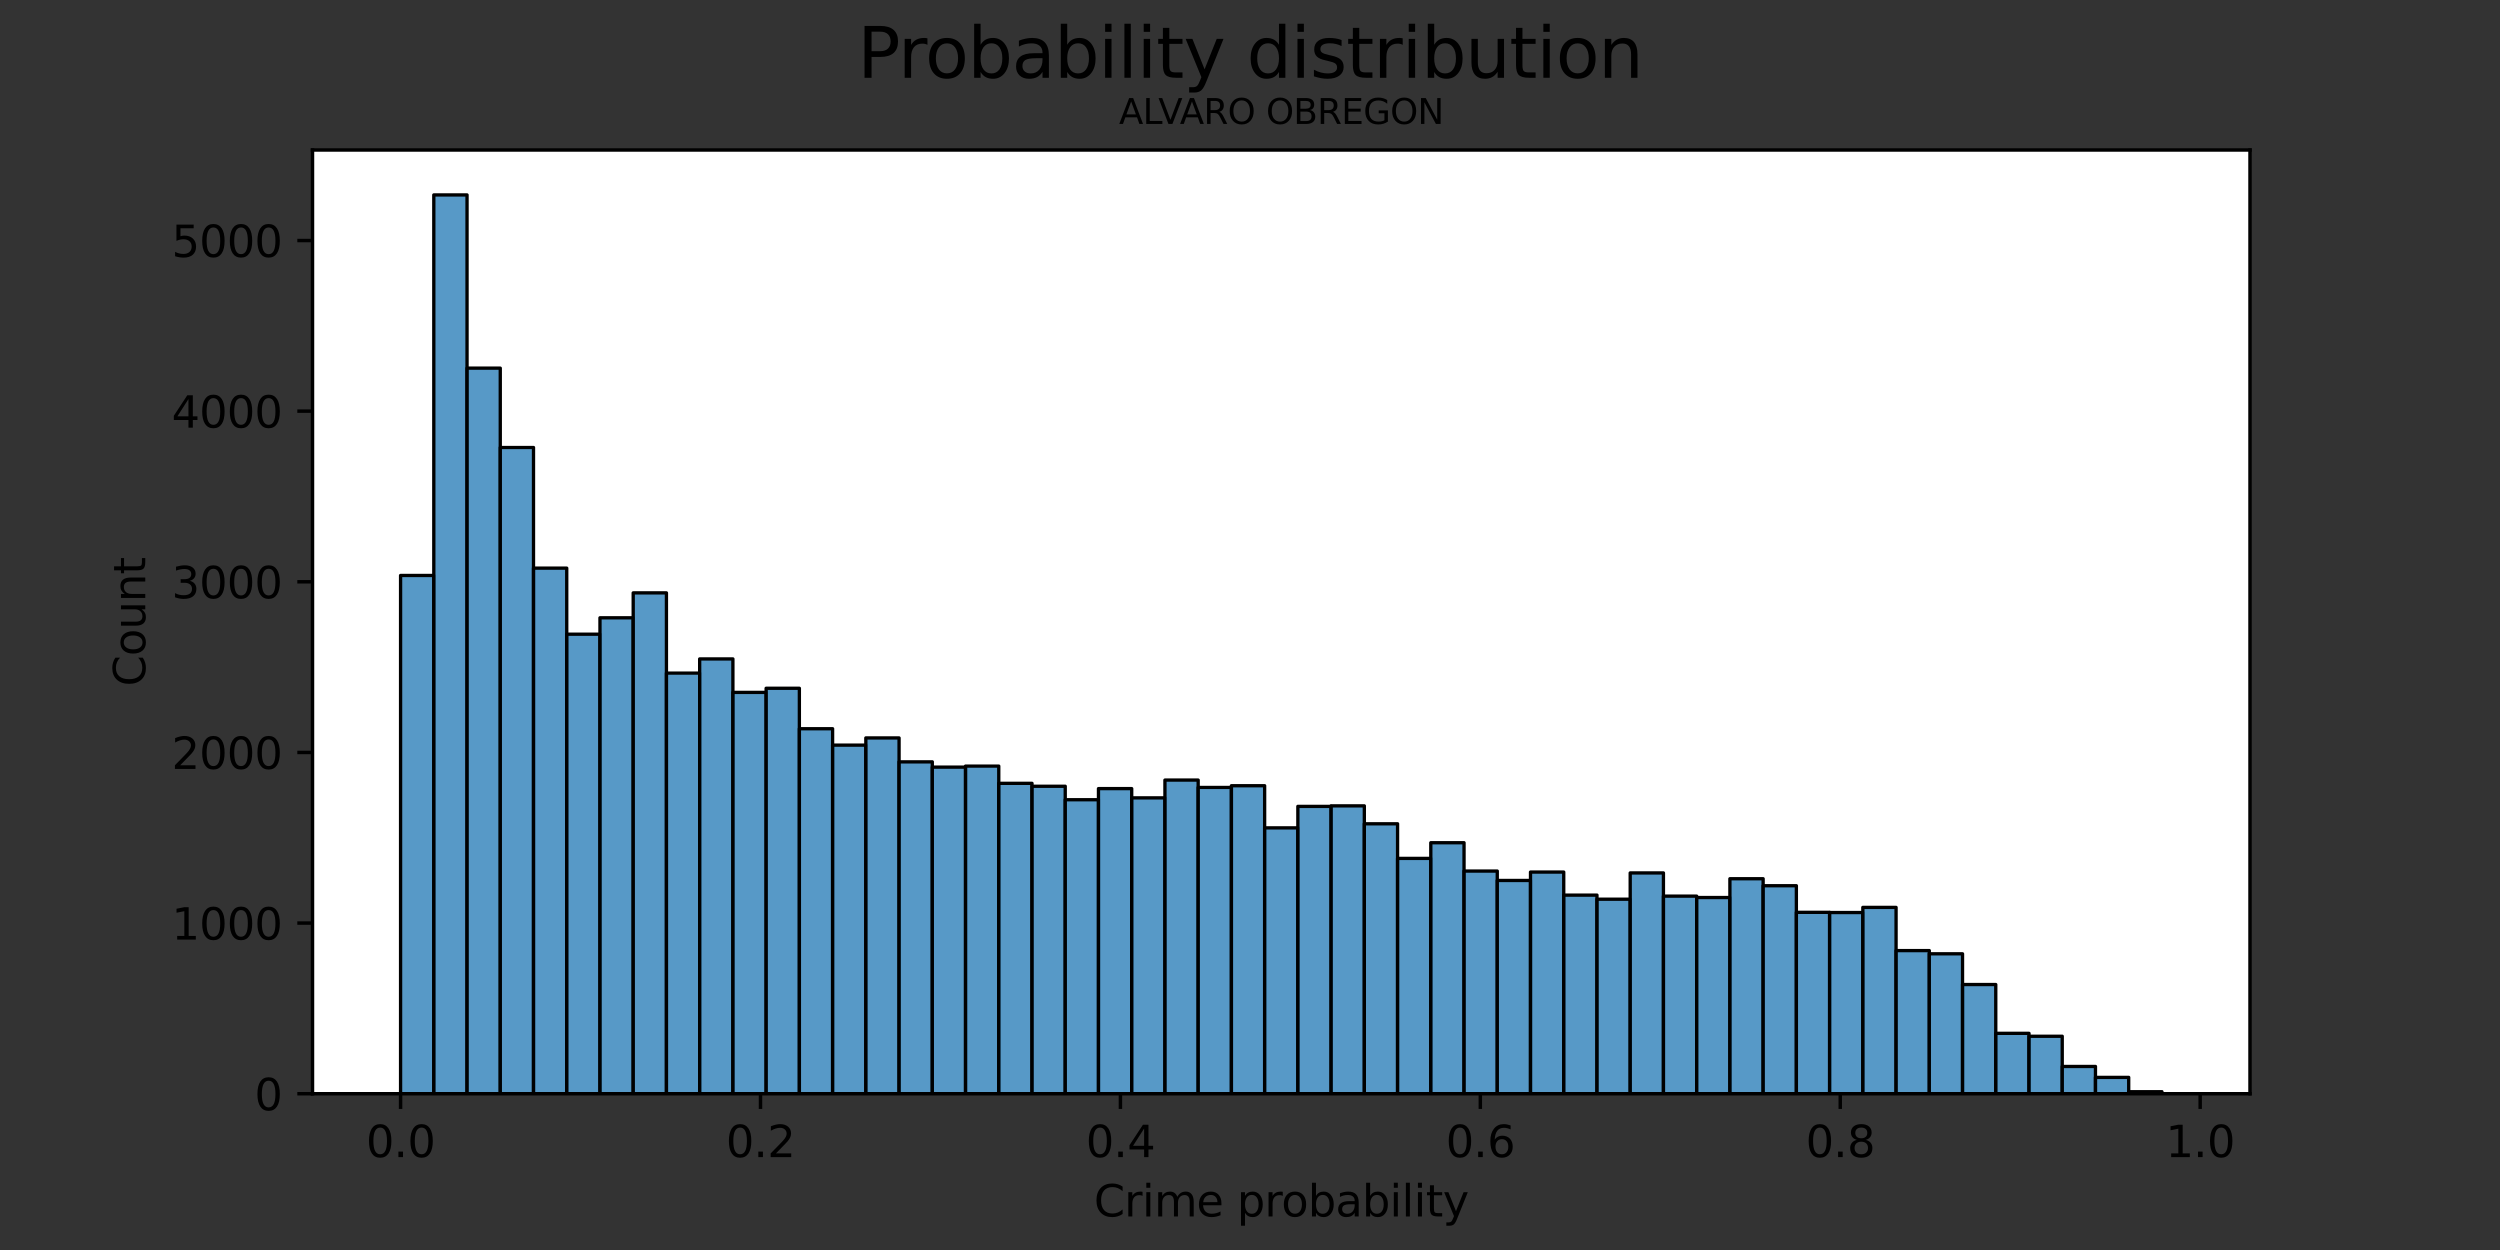 <?xml version="1.0" encoding="utf-8" standalone="no"?>
<!DOCTYPE svg PUBLIC "-//W3C//DTD SVG 1.1//EN"
  "http://www.w3.org/Graphics/SVG/1.1/DTD/svg11.dtd">
<svg height="288pt" version="1.1" viewBox="0 0 576 288" width="576pt" xmlns="http://www.w3.org/2000/svg" xmlns:xlink="http://www.w3.org/1999/xlink">
 <rect x="0" y="0" width="576" height="288" fill="#333333" stroke="none"/>
 <defs>
  <style type="text/css">*{stroke-linecap:butt;stroke-linejoin:round;}</style>
 </defs>
 <g id="figure_1">
  <g id="patch_1">
   <path d="M 0 288 
L 576 288 
L 576 0 
L 0 0 
z
" style="fill:none;"/>
  </g>
  <g id="axes_1">
   <g id="patch_2">
    <path d="M 72 252 
L 518.4 252 
L 518.4 34.56 
L 72 34.56 
z
" style="fill:#ffffff;"/>
   </g>
   <g id="patch_3">
    <path clip-path="url(#p076d715602)" d="M 92.291 252 
L 99.948 252 
L 99.948 132.592 
L 92.291 132.592 
z
" style="fill:#1f77b4;fill-opacity:0.75;stroke:#000000;stroke-linejoin:miter;stroke-width:0.766;"/>
   </g>
   <g id="patch_4">
    <path clip-path="url(#p076d715602)" d="M 99.948 252 
L 107.605 252 
L 107.605 44.914 
L 99.948 44.914 
z
" style="fill:#1f77b4;fill-opacity:0.75;stroke:#000000;stroke-linejoin:miter;stroke-width:0.766;"/>
   </g>
   <g id="patch_5">
    <path clip-path="url(#p076d715602)" d="M 107.605 252 
L 115.262 252 
L 115.262 84.822 
L 107.605 84.822 
z
" style="fill:#1f77b4;fill-opacity:0.75;stroke:#000000;stroke-linejoin:miter;stroke-width:0.766;"/>
   </g>
   <g id="patch_6">
    <path clip-path="url(#p076d715602)" d="M 115.262 252 
L 122.919 252 
L 122.919 103.104 
L 115.262 103.104 
z
" style="fill:#1f77b4;fill-opacity:0.75;stroke:#000000;stroke-linejoin:miter;stroke-width:0.766;"/>
   </g>
   <g id="patch_7">
    <path clip-path="url(#p076d715602)" d="M 122.919 252 
L 130.576 252 
L 130.576 130.902 
L 122.919 130.902 
z
" style="fill:#1f77b4;fill-opacity:0.75;stroke:#000000;stroke-linejoin:miter;stroke-width:0.766;"/>
   </g>
   <g id="patch_8">
    <path clip-path="url(#p076d715602)" d="M 130.576 252 
L 138.233 252 
L 138.233 146.118 
L 130.576 146.118 
z
" style="fill:#1f77b4;fill-opacity:0.75;stroke:#000000;stroke-linejoin:miter;stroke-width:0.766;"/>
   </g>
   <g id="patch_9">
    <path clip-path="url(#p076d715602)" d="M 138.233 252 
L 145.89 252 
L 145.89 142.343 
L 138.233 142.343 
z
" style="fill:#1f77b4;fill-opacity:0.75;stroke:#000000;stroke-linejoin:miter;stroke-width:0.766;"/>
   </g>
   <g id="patch_10">
    <path clip-path="url(#p076d715602)" d="M 145.89 252 
L 153.546 252 
L 153.546 136.603 
L 145.89 136.603 
z
" style="fill:#1f77b4;fill-opacity:0.75;stroke:#000000;stroke-linejoin:miter;stroke-width:0.766;"/>
   </g>
   <g id="patch_11">
    <path clip-path="url(#p076d715602)" d="M 153.546 252 
L 161.203 252 
L 161.203 155.082 
L 153.546 155.082 
z
" style="fill:#1f77b4;fill-opacity:0.75;stroke:#000000;stroke-linejoin:miter;stroke-width:0.766;"/>
   </g>
   <g id="patch_12">
    <path clip-path="url(#p076d715602)" d="M 161.203 252 
L 168.86 252 
L 168.86 151.819 
L 161.203 151.819 
z
" style="fill:#1f77b4;fill-opacity:0.75;stroke:#000000;stroke-linejoin:miter;stroke-width:0.766;"/>
   </g>
   <g id="patch_13">
    <path clip-path="url(#p076d715602)" d="M 168.86 252 
L 176.517 252 
L 176.517 159.525 
L 168.86 159.525 
z
" style="fill:#1f77b4;fill-opacity:0.75;stroke:#000000;stroke-linejoin:miter;stroke-width:0.766;"/>
   </g>
   <g id="patch_14">
    <path clip-path="url(#p076d715602)" d="M 176.517 252 
L 184.174 252 
L 184.174 158.581 
L 176.517 158.581 
z
" style="fill:#1f77b4;fill-opacity:0.75;stroke:#000000;stroke-linejoin:miter;stroke-width:0.766;"/>
   </g>
   <g id="patch_15">
    <path clip-path="url(#p076d715602)" d="M 184.174 252 
L 191.831 252 
L 191.831 167.9 
L 184.174 167.9 
z
" style="fill:#1f77b4;fill-opacity:0.75;stroke:#000000;stroke-linejoin:miter;stroke-width:0.766;"/>
   </g>
   <g id="patch_16">
    <path clip-path="url(#p076d715602)" d="M 191.831 252 
L 199.488 252 
L 199.488 171.674 
L 191.831 171.674 
z
" style="fill:#1f77b4;fill-opacity:0.75;stroke:#000000;stroke-linejoin:miter;stroke-width:0.766;"/>
   </g>
   <g id="patch_17">
    <path clip-path="url(#p076d715602)" d="M 199.488 252 
L 207.145 252 
L 207.145 170.023 
L 199.488 170.023 
z
" style="fill:#1f77b4;fill-opacity:0.75;stroke:#000000;stroke-linejoin:miter;stroke-width:0.766;"/>
   </g>
   <g id="patch_18">
    <path clip-path="url(#p076d715602)" d="M 207.145 252 
L 214.802 252 
L 214.802 175.527 
L 207.145 175.527 
z
" style="fill:#1f77b4;fill-opacity:0.75;stroke:#000000;stroke-linejoin:miter;stroke-width:0.766;"/>
   </g>
   <g id="patch_19">
    <path clip-path="url(#p076d715602)" d="M 214.802 252 
L 222.459 252 
L 222.459 176.746 
L 214.802 176.746 
z
" style="fill:#1f77b4;fill-opacity:0.75;stroke:#000000;stroke-linejoin:miter;stroke-width:0.766;"/>
   </g>
   <g id="patch_20">
    <path clip-path="url(#p076d715602)" d="M 222.459 252 
L 230.116 252 
L 230.116 176.51 
L 222.459 176.51 
z
" style="fill:#1f77b4;fill-opacity:0.75;stroke:#000000;stroke-linejoin:miter;stroke-width:0.766;"/>
   </g>
   <g id="patch_21">
    <path clip-path="url(#p076d715602)" d="M 230.116 252 
L 237.773 252 
L 237.773 180.481 
L 230.116 180.481 
z
" style="fill:#1f77b4;fill-opacity:0.75;stroke:#000000;stroke-linejoin:miter;stroke-width:0.766;"/>
   </g>
   <g id="patch_22">
    <path clip-path="url(#p076d715602)" d="M 237.773 252 
L 245.43 252 
L 245.43 181.15 
L 237.773 181.15 
z
" style="fill:#1f77b4;fill-opacity:0.75;stroke:#000000;stroke-linejoin:miter;stroke-width:0.766;"/>
   </g>
   <g id="patch_23">
    <path clip-path="url(#p076d715602)" d="M 245.43 252 
L 253.087 252 
L 253.087 184.256 
L 245.43 184.256 
z
" style="fill:#1f77b4;fill-opacity:0.75;stroke:#000000;stroke-linejoin:miter;stroke-width:0.766;"/>
   </g>
   <g id="patch_24">
    <path clip-path="url(#p076d715602)" d="M 253.087 252 
L 260.744 252 
L 260.744 181.7 
L 253.087 181.7 
z
" style="fill:#1f77b4;fill-opacity:0.75;stroke:#000000;stroke-linejoin:miter;stroke-width:0.766;"/>
   </g>
   <g id="patch_25">
    <path clip-path="url(#p076d715602)" d="M 260.744 252 
L 268.401 252 
L 268.401 183.823 
L 260.744 183.823 
z
" style="fill:#1f77b4;fill-opacity:0.75;stroke:#000000;stroke-linejoin:miter;stroke-width:0.766;"/>
   </g>
   <g id="patch_26">
    <path clip-path="url(#p076d715602)" d="M 268.401 252 
L 276.058 252 
L 276.058 179.734 
L 268.401 179.734 
z
" style="fill:#1f77b4;fill-opacity:0.75;stroke:#000000;stroke-linejoin:miter;stroke-width:0.766;"/>
   </g>
   <g id="patch_27">
    <path clip-path="url(#p076d715602)" d="M 276.058 252 
L 283.715 252 
L 283.715 181.425 
L 276.058 181.425 
z
" style="fill:#1f77b4;fill-opacity:0.75;stroke:#000000;stroke-linejoin:miter;stroke-width:0.766;"/>
   </g>
   <g id="patch_28">
    <path clip-path="url(#p076d715602)" d="M 283.715 252 
L 291.372 252 
L 291.372 181.032 
L 283.715 181.032 
z
" style="fill:#1f77b4;fill-opacity:0.75;stroke:#000000;stroke-linejoin:miter;stroke-width:0.766;"/>
   </g>
   <g id="patch_29">
    <path clip-path="url(#p076d715602)" d="M 291.372 252 
L 299.028 252 
L 299.028 190.743 
L 291.372 190.743 
z
" style="fill:#1f77b4;fill-opacity:0.75;stroke:#000000;stroke-linejoin:miter;stroke-width:0.766;"/>
   </g>
   <g id="patch_30">
    <path clip-path="url(#p076d715602)" d="M 299.028 252 
L 306.685 252 
L 306.685 185.789 
L 299.028 185.789 
z
" style="fill:#1f77b4;fill-opacity:0.75;stroke:#000000;stroke-linejoin:miter;stroke-width:0.766;"/>
   </g>
   <g id="patch_31">
    <path clip-path="url(#p076d715602)" d="M 306.685 252 
L 314.342 252 
L 314.342 185.671 
L 306.685 185.671 
z
" style="fill:#1f77b4;fill-opacity:0.75;stroke:#000000;stroke-linejoin:miter;stroke-width:0.766;"/>
   </g>
   <g id="patch_32">
    <path clip-path="url(#p076d715602)" d="M 314.342 252 
L 321.999 252 
L 321.999 189.8 
L 314.342 189.8 
z
" style="fill:#1f77b4;fill-opacity:0.75;stroke:#000000;stroke-linejoin:miter;stroke-width:0.766;"/>
   </g>
   <g id="patch_33">
    <path clip-path="url(#p076d715602)" d="M 321.999 252 
L 329.656 252 
L 329.656 197.781 
L 321.999 197.781 
z
" style="fill:#1f77b4;fill-opacity:0.75;stroke:#000000;stroke-linejoin:miter;stroke-width:0.766;"/>
   </g>
   <g id="patch_34">
    <path clip-path="url(#p076d715602)" d="M 329.656 252 
L 337.313 252 
L 337.313 194.164 
L 329.656 194.164 
z
" style="fill:#1f77b4;fill-opacity:0.75;stroke:#000000;stroke-linejoin:miter;stroke-width:0.766;"/>
   </g>
   <g id="patch_35">
    <path clip-path="url(#p076d715602)" d="M 337.313 252 
L 344.97 252 
L 344.97 200.691 
L 337.313 200.691 
z
" style="fill:#1f77b4;fill-opacity:0.75;stroke:#000000;stroke-linejoin:miter;stroke-width:0.766;"/>
   </g>
   <g id="patch_36">
    <path clip-path="url(#p076d715602)" d="M 344.97 252 
L 352.627 252 
L 352.627 202.853 
L 344.97 202.853 
z
" style="fill:#1f77b4;fill-opacity:0.75;stroke:#000000;stroke-linejoin:miter;stroke-width:0.766;"/>
   </g>
   <g id="patch_37">
    <path clip-path="url(#p076d715602)" d="M 352.627 252 
L 360.284 252 
L 360.284 200.926 
L 352.627 200.926 
z
" style="fill:#1f77b4;fill-opacity:0.75;stroke:#000000;stroke-linejoin:miter;stroke-width:0.766;"/>
   </g>
   <g id="patch_38">
    <path clip-path="url(#p076d715602)" d="M 360.284 252 
L 367.941 252 
L 367.941 206.234 
L 360.284 206.234 
z
" style="fill:#1f77b4;fill-opacity:0.75;stroke:#000000;stroke-linejoin:miter;stroke-width:0.766;"/>
   </g>
   <g id="patch_39">
    <path clip-path="url(#p076d715602)" d="M 367.941 252 
L 375.598 252 
L 375.598 207.178 
L 367.941 207.178 
z
" style="fill:#1f77b4;fill-opacity:0.75;stroke:#000000;stroke-linejoin:miter;stroke-width:0.766;"/>
   </g>
   <g id="patch_40">
    <path clip-path="url(#p076d715602)" d="M 375.598 252 
L 383.255 252 
L 383.255 201.123 
L 375.598 201.123 
z
" style="fill:#1f77b4;fill-opacity:0.75;stroke:#000000;stroke-linejoin:miter;stroke-width:0.766;"/>
   </g>
   <g id="patch_41">
    <path clip-path="url(#p076d715602)" d="M 383.255 252 
L 390.912 252 
L 390.912 206.47 
L 383.255 206.47 
z
" style="fill:#1f77b4;fill-opacity:0.75;stroke:#000000;stroke-linejoin:miter;stroke-width:0.766;"/>
   </g>
   <g id="patch_42">
    <path clip-path="url(#p076d715602)" d="M 390.912 252 
L 398.569 252 
L 398.569 206.785 
L 390.912 206.785 
z
" style="fill:#1f77b4;fill-opacity:0.75;stroke:#000000;stroke-linejoin:miter;stroke-width:0.766;"/>
   </g>
   <g id="patch_43">
    <path clip-path="url(#p076d715602)" d="M 398.569 252 
L 406.226 252 
L 406.226 202.46 
L 398.569 202.46 
z
" style="fill:#1f77b4;fill-opacity:0.75;stroke:#000000;stroke-linejoin:miter;stroke-width:0.766;"/>
   </g>
   <g id="patch_44">
    <path clip-path="url(#p076d715602)" d="M 406.226 252 
L 413.883 252 
L 413.883 204.072 
L 406.226 204.072 
z
" style="fill:#1f77b4;fill-opacity:0.75;stroke:#000000;stroke-linejoin:miter;stroke-width:0.766;"/>
   </g>
   <g id="patch_45">
    <path clip-path="url(#p076d715602)" d="M 413.883 252 
L 421.54 252 
L 421.54 210.205 
L 413.883 210.205 
z
" style="fill:#1f77b4;fill-opacity:0.75;stroke:#000000;stroke-linejoin:miter;stroke-width:0.766;"/>
   </g>
   <g id="patch_46">
    <path clip-path="url(#p076d715602)" d="M 421.54 252 
L 429.197 252 
L 429.197 210.245 
L 421.54 210.245 
z
" style="fill:#1f77b4;fill-opacity:0.75;stroke:#000000;stroke-linejoin:miter;stroke-width:0.766;"/>
   </g>
   <g id="patch_47">
    <path clip-path="url(#p076d715602)" d="M 429.197 252 
L 436.854 252 
L 436.854 209.065 
L 429.197 209.065 
z
" style="fill:#1f77b4;fill-opacity:0.75;stroke:#000000;stroke-linejoin:miter;stroke-width:0.766;"/>
   </g>
   <g id="patch_48">
    <path clip-path="url(#p076d715602)" d="M 436.854 252 
L 444.51 252 
L 444.51 219.013 
L 436.854 219.013 
z
" style="fill:#1f77b4;fill-opacity:0.75;stroke:#000000;stroke-linejoin:miter;stroke-width:0.766;"/>
   </g>
   <g id="patch_49">
    <path clip-path="url(#p076d715602)" d="M 444.51 252 
L 452.167 252 
L 452.167 219.76 
L 444.51 219.76 
z
" style="fill:#1f77b4;fill-opacity:0.75;stroke:#000000;stroke-linejoin:miter;stroke-width:0.766;"/>
   </g>
   <g id="patch_50">
    <path clip-path="url(#p076d715602)" d="M 452.167 252 
L 459.824 252 
L 459.824 226.837 
L 452.167 226.837 
z
" style="fill:#1f77b4;fill-opacity:0.75;stroke:#000000;stroke-linejoin:miter;stroke-width:0.766;"/>
   </g>
   <g id="patch_51">
    <path clip-path="url(#p076d715602)" d="M 459.824 252 
L 467.481 252 
L 467.481 238.082 
L 459.824 238.082 
z
" style="fill:#1f77b4;fill-opacity:0.75;stroke:#000000;stroke-linejoin:miter;stroke-width:0.766;"/>
   </g>
   <g id="patch_52">
    <path clip-path="url(#p076d715602)" d="M 467.481 252 
L 475.138 252 
L 475.138 238.75 
L 467.481 238.75 
z
" style="fill:#1f77b4;fill-opacity:0.75;stroke:#000000;stroke-linejoin:miter;stroke-width:0.766;"/>
   </g>
   <g id="patch_53">
    <path clip-path="url(#p076d715602)" d="M 475.138 252 
L 482.795 252 
L 482.795 245.709 
L 475.138 245.709 
z
" style="fill:#1f77b4;fill-opacity:0.75;stroke:#000000;stroke-linejoin:miter;stroke-width:0.766;"/>
   </g>
   <g id="patch_54">
    <path clip-path="url(#p076d715602)" d="M 482.795 252 
L 490.452 252 
L 490.452 248.226 
L 482.795 248.226 
z
" style="fill:#1f77b4;fill-opacity:0.75;stroke:#000000;stroke-linejoin:miter;stroke-width:0.766;"/>
   </g>
   <g id="patch_55">
    <path clip-path="url(#p076d715602)" d="M 490.452 252 
L 498.109 252 
L 498.109 251.528 
L 490.452 251.528 
z
" style="fill:#1f77b4;fill-opacity:0.75;stroke:#000000;stroke-linejoin:miter;stroke-width:0.766;"/>
   </g>
   <g id="matplotlib.axis_1">
    <g id="xtick_1">
     <g id="line2d_1">
      <defs>
       <path d="M 0 0 
L 0 3.5 
" id="m5e9ee76325" style="stroke:#000000;stroke-width:0.8;"/>
      </defs>
      <g>
       <use style="stroke:#000000;stroke-width:0.8;" x="92.291" xlink:href="#m5e9ee76325" y="252"/>
      </g>
     </g>
     <g id="text_1">
      <!-- 0.0 -->
      <g transform="translate(84.339 266.598)scale(0.1 -0.1)">
       <defs>
        <path d="M 2034 4250 
Q 1547 4250 1301 3770 
Q 1056 3291 1056 2328 
Q 1056 1369 1301 889 
Q 1547 409 2034 409 
Q 2525 409 2770 889 
Q 3016 1369 3016 2328 
Q 3016 3291 2770 3770 
Q 2525 4250 2034 4250 
z
M 2034 4750 
Q 2819 4750 3233 4129 
Q 3647 3509 3647 2328 
Q 3647 1150 3233 529 
Q 2819 -91 2034 -91 
Q 1250 -91 836 529 
Q 422 1150 422 2328 
Q 422 3509 836 4129 
Q 1250 4750 2034 4750 
z
" id="DejaVuSans-30" transform="scale(0.016)"/>
        <path d="M 684 794 
L 1344 794 
L 1344 0 
L 684 0 
L 684 794 
z
" id="DejaVuSans-2e" transform="scale(0.016)"/>
       </defs>
       <use xlink:href="#DejaVuSans-30"/>
       <use x="63.623" xlink:href="#DejaVuSans-2e"/>
       <use x="95.41" xlink:href="#DejaVuSans-30"/>
      </g>
     </g>
    </g>
    <g id="xtick_2">
     <g id="line2d_2">
      <g>
       <use style="stroke:#000000;stroke-width:0.8;" x="175.217" xlink:href="#m5e9ee76325" y="252"/>
      </g>
     </g>
     <g id="text_2">
      <!-- 0.2 -->
      <g transform="translate(167.265 266.598)scale(0.1 -0.1)">
       <defs>
        <path d="M 1228 531 
L 3431 531 
L 3431 0 
L 469 0 
L 469 531 
Q 828 903 1448 1529 
Q 2069 2156 2228 2338 
Q 2531 2678 2651 2914 
Q 2772 3150 2772 3378 
Q 2772 3750 2511 3984 
Q 2250 4219 1831 4219 
Q 1534 4219 1204 4116 
Q 875 4013 500 3803 
L 500 4441 
Q 881 4594 1212 4672 
Q 1544 4750 1819 4750 
Q 2544 4750 2975 4387 
Q 3406 4025 3406 3419 
Q 3406 3131 3298 2873 
Q 3191 2616 2906 2266 
Q 2828 2175 2409 1742 
Q 1991 1309 1228 531 
z
" id="DejaVuSans-32" transform="scale(0.016)"/>
       </defs>
       <use xlink:href="#DejaVuSans-30"/>
       <use x="63.623" xlink:href="#DejaVuSans-2e"/>
       <use x="95.41" xlink:href="#DejaVuSans-32"/>
      </g>
     </g>
    </g>
    <g id="xtick_3">
     <g id="line2d_3">
      <g>
       <use style="stroke:#000000;stroke-width:0.8;" x="258.143" xlink:href="#m5e9ee76325" y="252"/>
      </g>
     </g>
     <g id="text_3">
      <!-- 0.4 -->
      <g transform="translate(250.191 266.598)scale(0.1 -0.1)">
       <defs>
        <path d="M 2419 4116 
L 825 1625 
L 2419 1625 
L 2419 4116 
z
M 2253 4666 
L 3047 4666 
L 3047 1625 
L 3713 1625 
L 3713 1100 
L 3047 1100 
L 3047 0 
L 2419 0 
L 2419 1100 
L 313 1100 
L 313 1709 
L 2253 4666 
z
" id="DejaVuSans-34" transform="scale(0.016)"/>
       </defs>
       <use xlink:href="#DejaVuSans-30"/>
       <use x="63.623" xlink:href="#DejaVuSans-2e"/>
       <use x="95.41" xlink:href="#DejaVuSans-34"/>
      </g>
     </g>
    </g>
    <g id="xtick_4">
     <g id="line2d_4">
      <g>
       <use style="stroke:#000000;stroke-width:0.8;" x="341.068" xlink:href="#m5e9ee76325" y="252"/>
      </g>
     </g>
     <g id="text_4">
      <!-- 0.6 -->
      <g transform="translate(333.117 266.598)scale(0.1 -0.1)">
       <defs>
        <path d="M 2113 2584 
Q 1688 2584 1439 2293 
Q 1191 2003 1191 1497 
Q 1191 994 1439 701 
Q 1688 409 2113 409 
Q 2538 409 2786 701 
Q 3034 994 3034 1497 
Q 3034 2003 2786 2293 
Q 2538 2584 2113 2584 
z
M 3366 4563 
L 3366 3988 
Q 3128 4100 2886 4159 
Q 2644 4219 2406 4219 
Q 1781 4219 1451 3797 
Q 1122 3375 1075 2522 
Q 1259 2794 1537 2939 
Q 1816 3084 2150 3084 
Q 2853 3084 3261 2657 
Q 3669 2231 3669 1497 
Q 3669 778 3244 343 
Q 2819 -91 2113 -91 
Q 1303 -91 875 529 
Q 447 1150 447 2328 
Q 447 3434 972 4092 
Q 1497 4750 2381 4750 
Q 2619 4750 2861 4703 
Q 3103 4656 3366 4563 
z
" id="DejaVuSans-36" transform="scale(0.016)"/>
       </defs>
       <use xlink:href="#DejaVuSans-30"/>
       <use x="63.623" xlink:href="#DejaVuSans-2e"/>
       <use x="95.41" xlink:href="#DejaVuSans-36"/>
      </g>
     </g>
    </g>
    <g id="xtick_5">
     <g id="line2d_5">
      <g>
       <use style="stroke:#000000;stroke-width:0.8;" x="423.994" xlink:href="#m5e9ee76325" y="252"/>
      </g>
     </g>
     <g id="text_5">
      <!-- 0.8 -->
      <g transform="translate(416.043 266.598)scale(0.1 -0.1)">
       <defs>
        <path d="M 2034 2216 
Q 1584 2216 1326 1975 
Q 1069 1734 1069 1313 
Q 1069 891 1326 650 
Q 1584 409 2034 409 
Q 2484 409 2743 651 
Q 3003 894 3003 1313 
Q 3003 1734 2745 1975 
Q 2488 2216 2034 2216 
z
M 1403 2484 
Q 997 2584 770 2862 
Q 544 3141 544 3541 
Q 544 4100 942 4425 
Q 1341 4750 2034 4750 
Q 2731 4750 3128 4425 
Q 3525 4100 3525 3541 
Q 3525 3141 3298 2862 
Q 3072 2584 2669 2484 
Q 3125 2378 3379 2068 
Q 3634 1759 3634 1313 
Q 3634 634 3220 271 
Q 2806 -91 2034 -91 
Q 1263 -91 848 271 
Q 434 634 434 1313 
Q 434 1759 690 2068 
Q 947 2378 1403 2484 
z
M 1172 3481 
Q 1172 3119 1398 2916 
Q 1625 2713 2034 2713 
Q 2441 2713 2670 2916 
Q 2900 3119 2900 3481 
Q 2900 3844 2670 4047 
Q 2441 4250 2034 4250 
Q 1625 4250 1398 4047 
Q 1172 3844 1172 3481 
z
" id="DejaVuSans-38" transform="scale(0.016)"/>
       </defs>
       <use xlink:href="#DejaVuSans-30"/>
       <use x="63.623" xlink:href="#DejaVuSans-2e"/>
       <use x="95.41" xlink:href="#DejaVuSans-38"/>
      </g>
     </g>
    </g>
    <g id="xtick_6">
     <g id="line2d_6">
      <g>
       <use style="stroke:#000000;stroke-width:0.8;" x="506.92" xlink:href="#m5e9ee76325" y="252"/>
      </g>
     </g>
     <g id="text_6">
      <!-- 1.0 -->
      <g transform="translate(498.968 266.598)scale(0.1 -0.1)">
       <defs>
        <path d="M 794 531 
L 1825 531 
L 1825 4091 
L 703 3866 
L 703 4441 
L 1819 4666 
L 2450 4666 
L 2450 531 
L 3481 531 
L 3481 0 
L 794 0 
L 794 531 
z
" id="DejaVuSans-31" transform="scale(0.016)"/>
       </defs>
       <use xlink:href="#DejaVuSans-31"/>
       <use x="63.623" xlink:href="#DejaVuSans-2e"/>
       <use x="95.41" xlink:href="#DejaVuSans-30"/>
      </g>
     </g>
    </g>
    <g id="text_7">
     <!-- Crime probability -->
     <g transform="translate(252.052 280.277)scale(0.1 -0.1)">
      <defs>
       <path d="M 4122 4306 
L 4122 3641 
Q 3803 3938 3442 4084 
Q 3081 4231 2675 4231 
Q 1875 4231 1450 3742 
Q 1025 3253 1025 2328 
Q 1025 1406 1450 917 
Q 1875 428 2675 428 
Q 3081 428 3442 575 
Q 3803 722 4122 1019 
L 4122 359 
Q 3791 134 3420 21 
Q 3050 -91 2638 -91 
Q 1578 -91 968 557 
Q 359 1206 359 2328 
Q 359 3453 968 4101 
Q 1578 4750 2638 4750 
Q 3056 4750 3426 4639 
Q 3797 4528 4122 4306 
z
" id="DejaVuSans-43" transform="scale(0.016)"/>
       <path d="M 2631 2963 
Q 2534 3019 2420 3045 
Q 2306 3072 2169 3072 
Q 1681 3072 1420 2755 
Q 1159 2438 1159 1844 
L 1159 0 
L 581 0 
L 581 3500 
L 1159 3500 
L 1159 2956 
Q 1341 3275 1631 3429 
Q 1922 3584 2338 3584 
Q 2397 3584 2469 3576 
Q 2541 3569 2628 3553 
L 2631 2963 
z
" id="DejaVuSans-72" transform="scale(0.016)"/>
       <path d="M 603 3500 
L 1178 3500 
L 1178 0 
L 603 0 
L 603 3500 
z
M 603 4863 
L 1178 4863 
L 1178 4134 
L 603 4134 
L 603 4863 
z
" id="DejaVuSans-69" transform="scale(0.016)"/>
       <path d="M 3328 2828 
Q 3544 3216 3844 3400 
Q 4144 3584 4550 3584 
Q 5097 3584 5394 3201 
Q 5691 2819 5691 2113 
L 5691 0 
L 5113 0 
L 5113 2094 
Q 5113 2597 4934 2840 
Q 4756 3084 4391 3084 
Q 3944 3084 3684 2787 
Q 3425 2491 3425 1978 
L 3425 0 
L 2847 0 
L 2847 2094 
Q 2847 2600 2669 2842 
Q 2491 3084 2119 3084 
Q 1678 3084 1418 2786 
Q 1159 2488 1159 1978 
L 1159 0 
L 581 0 
L 581 3500 
L 1159 3500 
L 1159 2956 
Q 1356 3278 1631 3431 
Q 1906 3584 2284 3584 
Q 2666 3584 2933 3390 
Q 3200 3197 3328 2828 
z
" id="DejaVuSans-6d" transform="scale(0.016)"/>
       <path d="M 3597 1894 
L 3597 1613 
L 953 1613 
Q 991 1019 1311 708 
Q 1631 397 2203 397 
Q 2534 397 2845 478 
Q 3156 559 3463 722 
L 3463 178 
Q 3153 47 2828 -22 
Q 2503 -91 2169 -91 
Q 1331 -91 842 396 
Q 353 884 353 1716 
Q 353 2575 817 3079 
Q 1281 3584 2069 3584 
Q 2775 3584 3186 3129 
Q 3597 2675 3597 1894 
z
M 3022 2063 
Q 3016 2534 2758 2815 
Q 2500 3097 2075 3097 
Q 1594 3097 1305 2825 
Q 1016 2553 972 2059 
L 3022 2063 
z
" id="DejaVuSans-65" transform="scale(0.016)"/>
       <path id="DejaVuSans-20" transform="scale(0.016)"/>
       <path d="M 1159 525 
L 1159 -1331 
L 581 -1331 
L 581 3500 
L 1159 3500 
L 1159 2969 
Q 1341 3281 1617 3432 
Q 1894 3584 2278 3584 
Q 2916 3584 3314 3078 
Q 3713 2572 3713 1747 
Q 3713 922 3314 415 
Q 2916 -91 2278 -91 
Q 1894 -91 1617 61 
Q 1341 213 1159 525 
z
M 3116 1747 
Q 3116 2381 2855 2742 
Q 2594 3103 2138 3103 
Q 1681 3103 1420 2742 
Q 1159 2381 1159 1747 
Q 1159 1113 1420 752 
Q 1681 391 2138 391 
Q 2594 391 2855 752 
Q 3116 1113 3116 1747 
z
" id="DejaVuSans-70" transform="scale(0.016)"/>
       <path d="M 1959 3097 
Q 1497 3097 1228 2736 
Q 959 2375 959 1747 
Q 959 1119 1226 758 
Q 1494 397 1959 397 
Q 2419 397 2687 759 
Q 2956 1122 2956 1747 
Q 2956 2369 2687 2733 
Q 2419 3097 1959 3097 
z
M 1959 3584 
Q 2709 3584 3137 3096 
Q 3566 2609 3566 1747 
Q 3566 888 3137 398 
Q 2709 -91 1959 -91 
Q 1206 -91 779 398 
Q 353 888 353 1747 
Q 353 2609 779 3096 
Q 1206 3584 1959 3584 
z
" id="DejaVuSans-6f" transform="scale(0.016)"/>
       <path d="M 3116 1747 
Q 3116 2381 2855 2742 
Q 2594 3103 2138 3103 
Q 1681 3103 1420 2742 
Q 1159 2381 1159 1747 
Q 1159 1113 1420 752 
Q 1681 391 2138 391 
Q 2594 391 2855 752 
Q 3116 1113 3116 1747 
z
M 1159 2969 
Q 1341 3281 1617 3432 
Q 1894 3584 2278 3584 
Q 2916 3584 3314 3078 
Q 3713 2572 3713 1747 
Q 3713 922 3314 415 
Q 2916 -91 2278 -91 
Q 1894 -91 1617 61 
Q 1341 213 1159 525 
L 1159 0 
L 581 0 
L 581 4863 
L 1159 4863 
L 1159 2969 
z
" id="DejaVuSans-62" transform="scale(0.016)"/>
       <path d="M 2194 1759 
Q 1497 1759 1228 1600 
Q 959 1441 959 1056 
Q 959 750 1161 570 
Q 1363 391 1709 391 
Q 2188 391 2477 730 
Q 2766 1069 2766 1631 
L 2766 1759 
L 2194 1759 
z
M 3341 1997 
L 3341 0 
L 2766 0 
L 2766 531 
Q 2569 213 2275 61 
Q 1981 -91 1556 -91 
Q 1019 -91 701 211 
Q 384 513 384 1019 
Q 384 1609 779 1909 
Q 1175 2209 1959 2209 
L 2766 2209 
L 2766 2266 
Q 2766 2663 2505 2880 
Q 2244 3097 1772 3097 
Q 1472 3097 1187 3025 
Q 903 2953 641 2809 
L 641 3341 
Q 956 3463 1253 3523 
Q 1550 3584 1831 3584 
Q 2591 3584 2966 3190 
Q 3341 2797 3341 1997 
z
" id="DejaVuSans-61" transform="scale(0.016)"/>
       <path d="M 603 4863 
L 1178 4863 
L 1178 0 
L 603 0 
L 603 4863 
z
" id="DejaVuSans-6c" transform="scale(0.016)"/>
       <path d="M 1172 4494 
L 1172 3500 
L 2356 3500 
L 2356 3053 
L 1172 3053 
L 1172 1153 
Q 1172 725 1289 603 
Q 1406 481 1766 481 
L 2356 481 
L 2356 0 
L 1766 0 
Q 1100 0 847 248 
Q 594 497 594 1153 
L 594 3053 
L 172 3053 
L 172 3500 
L 594 3500 
L 594 4494 
L 1172 4494 
z
" id="DejaVuSans-74" transform="scale(0.016)"/>
       <path d="M 2059 -325 
Q 1816 -950 1584 -1140 
Q 1353 -1331 966 -1331 
L 506 -1331 
L 506 -850 
L 844 -850 
Q 1081 -850 1212 -737 
Q 1344 -625 1503 -206 
L 1606 56 
L 191 3500 
L 800 3500 
L 1894 763 
L 2988 3500 
L 3597 3500 
L 2059 -325 
z
" id="DejaVuSans-79" transform="scale(0.016)"/>
      </defs>
      <use xlink:href="#DejaVuSans-43"/>
      <use x="69.824" xlink:href="#DejaVuSans-72"/>
      <use x="110.938" xlink:href="#DejaVuSans-69"/>
      <use x="138.721" xlink:href="#DejaVuSans-6d"/>
      <use x="236.133" xlink:href="#DejaVuSans-65"/>
      <use x="297.656" xlink:href="#DejaVuSans-20"/>
      <use x="329.443" xlink:href="#DejaVuSans-70"/>
      <use x="392.92" xlink:href="#DejaVuSans-72"/>
      <use x="431.783" xlink:href="#DejaVuSans-6f"/>
      <use x="492.965" xlink:href="#DejaVuSans-62"/>
      <use x="556.441" xlink:href="#DejaVuSans-61"/>
      <use x="617.721" xlink:href="#DejaVuSans-62"/>
      <use x="681.197" xlink:href="#DejaVuSans-69"/>
      <use x="708.98" xlink:href="#DejaVuSans-6c"/>
      <use x="736.764" xlink:href="#DejaVuSans-69"/>
      <use x="764.547" xlink:href="#DejaVuSans-74"/>
      <use x="803.756" xlink:href="#DejaVuSans-79"/>
     </g>
    </g>
   </g>
   <g id="matplotlib.axis_2">
    <g id="ytick_1">
     <g id="line2d_7">
      <defs>
       <path d="M 0 0 
L -3.5 0 
" id="me1470c1f23" style="stroke:#000000;stroke-width:0.8;"/>
      </defs>
      <g>
       <use style="stroke:#000000;stroke-width:0.8;" x="72" xlink:href="#me1470c1f23" y="252"/>
      </g>
     </g>
     <g id="text_8">
      <!-- 0 -->
      <g transform="translate(58.638 255.799)scale(0.1 -0.1)">
       <use xlink:href="#DejaVuSans-30"/>
      </g>
     </g>
    </g>
    <g id="ytick_2">
     <g id="line2d_8">
      <g>
       <use style="stroke:#000000;stroke-width:0.8;" x="72" xlink:href="#me1470c1f23" y="212.682"/>
      </g>
     </g>
     <g id="text_9">
      <!-- 1000 -->
      <g transform="translate(39.55 216.482)scale(0.1 -0.1)">
       <use xlink:href="#DejaVuSans-31"/>
       <use x="63.623" xlink:href="#DejaVuSans-30"/>
       <use x="127.246" xlink:href="#DejaVuSans-30"/>
       <use x="190.869" xlink:href="#DejaVuSans-30"/>
      </g>
     </g>
    </g>
    <g id="ytick_3">
     <g id="line2d_9">
      <g>
       <use style="stroke:#000000;stroke-width:0.8;" x="72" xlink:href="#me1470c1f23" y="173.365"/>
      </g>
     </g>
     <g id="text_10">
      <!-- 2000 -->
      <g transform="translate(39.55 177.164)scale(0.1 -0.1)">
       <use xlink:href="#DejaVuSans-32"/>
       <use x="63.623" xlink:href="#DejaVuSans-30"/>
       <use x="127.246" xlink:href="#DejaVuSans-30"/>
       <use x="190.869" xlink:href="#DejaVuSans-30"/>
      </g>
     </g>
    </g>
    <g id="ytick_4">
     <g id="line2d_10">
      <g>
       <use style="stroke:#000000;stroke-width:0.8;" x="72" xlink:href="#me1470c1f23" y="134.047"/>
      </g>
     </g>
     <g id="text_11">
      <!-- 3000 -->
      <g transform="translate(39.55 137.846)scale(0.1 -0.1)">
       <defs>
        <path d="M 2597 2516 
Q 3050 2419 3304 2112 
Q 3559 1806 3559 1356 
Q 3559 666 3084 287 
Q 2609 -91 1734 -91 
Q 1441 -91 1130 -33 
Q 819 25 488 141 
L 488 750 
Q 750 597 1062 519 
Q 1375 441 1716 441 
Q 2309 441 2620 675 
Q 2931 909 2931 1356 
Q 2931 1769 2642 2001 
Q 2353 2234 1838 2234 
L 1294 2234 
L 1294 2753 
L 1863 2753 
Q 2328 2753 2575 2939 
Q 2822 3125 2822 3475 
Q 2822 3834 2567 4026 
Q 2313 4219 1838 4219 
Q 1578 4219 1281 4162 
Q 984 4106 628 3988 
L 628 4550 
Q 988 4650 1302 4700 
Q 1616 4750 1894 4750 
Q 2613 4750 3031 4423 
Q 3450 4097 3450 3541 
Q 3450 3153 3228 2886 
Q 3006 2619 2597 2516 
z
" id="DejaVuSans-33" transform="scale(0.016)"/>
       </defs>
       <use xlink:href="#DejaVuSans-33"/>
       <use x="63.623" xlink:href="#DejaVuSans-30"/>
       <use x="127.246" xlink:href="#DejaVuSans-30"/>
       <use x="190.869" xlink:href="#DejaVuSans-30"/>
      </g>
     </g>
    </g>
    <g id="ytick_5">
     <g id="line2d_11">
      <g>
       <use style="stroke:#000000;stroke-width:0.8;" x="72" xlink:href="#me1470c1f23" y="94.73"/>
      </g>
     </g>
     <g id="text_12">
      <!-- 4000 -->
      <g transform="translate(39.55 98.529)scale(0.1 -0.1)">
       <use xlink:href="#DejaVuSans-34"/>
       <use x="63.623" xlink:href="#DejaVuSans-30"/>
       <use x="127.246" xlink:href="#DejaVuSans-30"/>
       <use x="190.869" xlink:href="#DejaVuSans-30"/>
      </g>
     </g>
    </g>
    <g id="ytick_6">
     <g id="line2d_12">
      <g>
       <use style="stroke:#000000;stroke-width:0.8;" x="72" xlink:href="#me1470c1f23" y="55.412"/>
      </g>
     </g>
     <g id="text_13">
      <!-- 5000 -->
      <g transform="translate(39.55 59.211)scale(0.1 -0.1)">
       <defs>
        <path d="M 691 4666 
L 3169 4666 
L 3169 4134 
L 1269 4134 
L 1269 2991 
Q 1406 3038 1543 3061 
Q 1681 3084 1819 3084 
Q 2600 3084 3056 2656 
Q 3513 2228 3513 1497 
Q 3513 744 3044 326 
Q 2575 -91 1722 -91 
Q 1428 -91 1123 -41 
Q 819 9 494 109 
L 494 744 
Q 775 591 1075 516 
Q 1375 441 1709 441 
Q 2250 441 2565 725 
Q 2881 1009 2881 1497 
Q 2881 1984 2565 2268 
Q 2250 2553 1709 2553 
Q 1456 2553 1204 2497 
Q 953 2441 691 2322 
L 691 4666 
z
" id="DejaVuSans-35" transform="scale(0.016)"/>
       </defs>
       <use xlink:href="#DejaVuSans-35"/>
       <use x="63.623" xlink:href="#DejaVuSans-30"/>
       <use x="127.246" xlink:href="#DejaVuSans-30"/>
       <use x="190.869" xlink:href="#DejaVuSans-30"/>
      </g>
     </g>
    </g>
    <g id="text_14">
     <!-- Count -->
     <g transform="translate(33.47 158.128)rotate(-90)scale(0.1 -0.1)">
      <defs>
       <path d="M 544 1381 
L 544 3500 
L 1119 3500 
L 1119 1403 
Q 1119 906 1312 657 
Q 1506 409 1894 409 
Q 2359 409 2629 706 
Q 2900 1003 2900 1516 
L 2900 3500 
L 3475 3500 
L 3475 0 
L 2900 0 
L 2900 538 
Q 2691 219 2414 64 
Q 2138 -91 1772 -91 
Q 1169 -91 856 284 
Q 544 659 544 1381 
z
M 1991 3584 
L 1991 3584 
z
" id="DejaVuSans-75" transform="scale(0.016)"/>
       <path d="M 3513 2113 
L 3513 0 
L 2938 0 
L 2938 2094 
Q 2938 2591 2744 2837 
Q 2550 3084 2163 3084 
Q 1697 3084 1428 2787 
Q 1159 2491 1159 1978 
L 1159 0 
L 581 0 
L 581 3500 
L 1159 3500 
L 1159 2956 
Q 1366 3272 1645 3428 
Q 1925 3584 2291 3584 
Q 2894 3584 3203 3211 
Q 3513 2838 3513 2113 
z
" id="DejaVuSans-6e" transform="scale(0.016)"/>
      </defs>
      <use xlink:href="#DejaVuSans-43"/>
      <use x="69.824" xlink:href="#DejaVuSans-6f"/>
      <use x="131.006" xlink:href="#DejaVuSans-75"/>
      <use x="194.385" xlink:href="#DejaVuSans-6e"/>
      <use x="257.764" xlink:href="#DejaVuSans-74"/>
     </g>
    </g>
   </g>
   <g id="patch_56">
    <path d="M 72 252 
L 72 34.56 
" style="fill:none;stroke:#000000;stroke-linecap:square;stroke-linejoin:miter;stroke-width:0.8;"/>
   </g>
   <g id="patch_57">
    <path d="M 518.4 252 
L 518.4 34.56 
" style="fill:none;stroke:#000000;stroke-linecap:square;stroke-linejoin:miter;stroke-width:0.8;"/>
   </g>
   <g id="patch_58">
    <path d="M 72 252 
L 518.4 252 
" style="fill:none;stroke:#000000;stroke-linecap:square;stroke-linejoin:miter;stroke-width:0.8;"/>
   </g>
   <g id="patch_59">
    <path d="M 72 34.56 
L 518.4 34.56 
" style="fill:none;stroke:#000000;stroke-linecap:square;stroke-linejoin:miter;stroke-width:0.8;"/>
   </g>
   <g id="text_15">
    <!-- ALVARO OBREGON -->
    <g transform="translate(257.817 28.56)scale(0.08 -0.08)">
     <defs>
      <path d="M 2188 4044 
L 1331 1722 
L 3047 1722 
L 2188 4044 
z
M 1831 4666 
L 2547 4666 
L 4325 0 
L 3669 0 
L 3244 1197 
L 1141 1197 
L 716 0 
L 50 0 
L 1831 4666 
z
" id="DejaVuSans-41" transform="scale(0.016)"/>
      <path d="M 628 4666 
L 1259 4666 
L 1259 531 
L 3531 531 
L 3531 0 
L 628 0 
L 628 4666 
z
" id="DejaVuSans-4c" transform="scale(0.016)"/>
      <path d="M 1831 0 
L 50 4666 
L 709 4666 
L 2188 738 
L 3669 4666 
L 4325 4666 
L 2547 0 
L 1831 0 
z
" id="DejaVuSans-56" transform="scale(0.016)"/>
      <path d="M 2841 2188 
Q 3044 2119 3236 1894 
Q 3428 1669 3622 1275 
L 4263 0 
L 3584 0 
L 2988 1197 
Q 2756 1666 2539 1819 
Q 2322 1972 1947 1972 
L 1259 1972 
L 1259 0 
L 628 0 
L 628 4666 
L 2053 4666 
Q 2853 4666 3247 4331 
Q 3641 3997 3641 3322 
Q 3641 2881 3436 2590 
Q 3231 2300 2841 2188 
z
M 1259 4147 
L 1259 2491 
L 2053 2491 
Q 2509 2491 2742 2702 
Q 2975 2913 2975 3322 
Q 2975 3731 2742 3939 
Q 2509 4147 2053 4147 
L 1259 4147 
z
" id="DejaVuSans-52" transform="scale(0.016)"/>
      <path d="M 2522 4238 
Q 1834 4238 1429 3725 
Q 1025 3213 1025 2328 
Q 1025 1447 1429 934 
Q 1834 422 2522 422 
Q 3209 422 3611 934 
Q 4013 1447 4013 2328 
Q 4013 3213 3611 3725 
Q 3209 4238 2522 4238 
z
M 2522 4750 
Q 3503 4750 4090 4092 
Q 4678 3434 4678 2328 
Q 4678 1225 4090 567 
Q 3503 -91 2522 -91 
Q 1538 -91 948 565 
Q 359 1222 359 2328 
Q 359 3434 948 4092 
Q 1538 4750 2522 4750 
z
" id="DejaVuSans-4f" transform="scale(0.016)"/>
      <path d="M 1259 2228 
L 1259 519 
L 2272 519 
Q 2781 519 3026 730 
Q 3272 941 3272 1375 
Q 3272 1813 3026 2020 
Q 2781 2228 2272 2228 
L 1259 2228 
z
M 1259 4147 
L 1259 2741 
L 2194 2741 
Q 2656 2741 2882 2914 
Q 3109 3088 3109 3444 
Q 3109 3797 2882 3972 
Q 2656 4147 2194 4147 
L 1259 4147 
z
M 628 4666 
L 2241 4666 
Q 2963 4666 3353 4366 
Q 3744 4066 3744 3513 
Q 3744 3084 3544 2831 
Q 3344 2578 2956 2516 
Q 3422 2416 3680 2098 
Q 3938 1781 3938 1306 
Q 3938 681 3513 340 
Q 3088 0 2303 0 
L 628 0 
L 628 4666 
z
" id="DejaVuSans-42" transform="scale(0.016)"/>
      <path d="M 628 4666 
L 3578 4666 
L 3578 4134 
L 1259 4134 
L 1259 2753 
L 3481 2753 
L 3481 2222 
L 1259 2222 
L 1259 531 
L 3634 531 
L 3634 0 
L 628 0 
L 628 4666 
z
" id="DejaVuSans-45" transform="scale(0.016)"/>
      <path d="M 3809 666 
L 3809 1919 
L 2778 1919 
L 2778 2438 
L 4434 2438 
L 4434 434 
Q 4069 175 3628 42 
Q 3188 -91 2688 -91 
Q 1594 -91 976 548 
Q 359 1188 359 2328 
Q 359 3472 976 4111 
Q 1594 4750 2688 4750 
Q 3144 4750 3555 4637 
Q 3966 4525 4313 4306 
L 4313 3634 
Q 3963 3931 3569 4081 
Q 3175 4231 2741 4231 
Q 1884 4231 1454 3753 
Q 1025 3275 1025 2328 
Q 1025 1384 1454 906 
Q 1884 428 2741 428 
Q 3075 428 3337 486 
Q 3600 544 3809 666 
z
" id="DejaVuSans-47" transform="scale(0.016)"/>
      <path d="M 628 4666 
L 1478 4666 
L 3547 763 
L 3547 4666 
L 4159 4666 
L 4159 0 
L 3309 0 
L 1241 3903 
L 1241 0 
L 628 0 
L 628 4666 
z
" id="DejaVuSans-4e" transform="scale(0.016)"/>
     </defs>
     <use xlink:href="#DejaVuSans-41"/>
     <use x="68.408" xlink:href="#DejaVuSans-4c"/>
     <use x="113.121" xlink:href="#DejaVuSans-56"/>
     <use x="175.154" xlink:href="#DejaVuSans-41"/>
     <use x="243.562" xlink:href="#DejaVuSans-52"/>
     <use x="313.045" xlink:href="#DejaVuSans-4f"/>
     <use x="391.756" xlink:href="#DejaVuSans-20"/>
     <use x="423.543" xlink:href="#DejaVuSans-4f"/>
     <use x="502.254" xlink:href="#DejaVuSans-42"/>
     <use x="570.857" xlink:href="#DejaVuSans-52"/>
     <use x="640.34" xlink:href="#DejaVuSans-45"/>
     <use x="703.523" xlink:href="#DejaVuSans-47"/>
     <use x="781.014" xlink:href="#DejaVuSans-4f"/>
     <use x="859.725" xlink:href="#DejaVuSans-4e"/>
    </g>
   </g>
  </g>
  <g id="text_16">
   <!-- Probability distribution -->
   <g transform="translate(197.583 17.918)scale(0.16 -0.16)">
    <defs>
     <path d="M 1259 4147 
L 1259 2394 
L 2053 2394 
Q 2494 2394 2734 2622 
Q 2975 2850 2975 3272 
Q 2975 3691 2734 3919 
Q 2494 4147 2053 4147 
L 1259 4147 
z
M 628 4666 
L 2053 4666 
Q 2838 4666 3239 4311 
Q 3641 3956 3641 3272 
Q 3641 2581 3239 2228 
Q 2838 1875 2053 1875 
L 1259 1875 
L 1259 0 
L 628 0 
L 628 4666 
z
" id="DejaVuSans-50" transform="scale(0.016)"/>
     <path d="M 2906 2969 
L 2906 4863 
L 3481 4863 
L 3481 0 
L 2906 0 
L 2906 525 
Q 2725 213 2448 61 
Q 2172 -91 1784 -91 
Q 1150 -91 751 415 
Q 353 922 353 1747 
Q 353 2572 751 3078 
Q 1150 3584 1784 3584 
Q 2172 3584 2448 3432 
Q 2725 3281 2906 2969 
z
M 947 1747 
Q 947 1113 1208 752 
Q 1469 391 1925 391 
Q 2381 391 2643 752 
Q 2906 1113 2906 1747 
Q 2906 2381 2643 2742 
Q 2381 3103 1925 3103 
Q 1469 3103 1208 2742 
Q 947 2381 947 1747 
z
" id="DejaVuSans-64" transform="scale(0.016)"/>
     <path d="M 2834 3397 
L 2834 2853 
Q 2591 2978 2328 3040 
Q 2066 3103 1784 3103 
Q 1356 3103 1142 2972 
Q 928 2841 928 2578 
Q 928 2378 1081 2264 
Q 1234 2150 1697 2047 
L 1894 2003 
Q 2506 1872 2764 1633 
Q 3022 1394 3022 966 
Q 3022 478 2636 193 
Q 2250 -91 1575 -91 
Q 1294 -91 989 -36 
Q 684 19 347 128 
L 347 722 
Q 666 556 975 473 
Q 1284 391 1588 391 
Q 1994 391 2212 530 
Q 2431 669 2431 922 
Q 2431 1156 2273 1281 
Q 2116 1406 1581 1522 
L 1381 1569 
Q 847 1681 609 1914 
Q 372 2147 372 2553 
Q 372 3047 722 3315 
Q 1072 3584 1716 3584 
Q 2034 3584 2315 3537 
Q 2597 3491 2834 3397 
z
" id="DejaVuSans-73" transform="scale(0.016)"/>
    </defs>
    <use xlink:href="#DejaVuSans-50"/>
    <use x="58.553" xlink:href="#DejaVuSans-72"/>
    <use x="97.416" xlink:href="#DejaVuSans-6f"/>
    <use x="158.598" xlink:href="#DejaVuSans-62"/>
    <use x="222.074" xlink:href="#DejaVuSans-61"/>
    <use x="283.354" xlink:href="#DejaVuSans-62"/>
    <use x="346.83" xlink:href="#DejaVuSans-69"/>
    <use x="374.613" xlink:href="#DejaVuSans-6c"/>
    <use x="402.396" xlink:href="#DejaVuSans-69"/>
    <use x="430.18" xlink:href="#DejaVuSans-74"/>
    <use x="469.389" xlink:href="#DejaVuSans-79"/>
    <use x="528.568" xlink:href="#DejaVuSans-20"/>
    <use x="560.355" xlink:href="#DejaVuSans-64"/>
    <use x="623.832" xlink:href="#DejaVuSans-69"/>
    <use x="651.615" xlink:href="#DejaVuSans-73"/>
    <use x="703.715" xlink:href="#DejaVuSans-74"/>
    <use x="742.924" xlink:href="#DejaVuSans-72"/>
    <use x="784.037" xlink:href="#DejaVuSans-69"/>
    <use x="811.82" xlink:href="#DejaVuSans-62"/>
    <use x="875.297" xlink:href="#DejaVuSans-75"/>
    <use x="938.676" xlink:href="#DejaVuSans-74"/>
    <use x="977.885" xlink:href="#DejaVuSans-69"/>
    <use x="1005.668" xlink:href="#DejaVuSans-6f"/>
    <use x="1066.85" xlink:href="#DejaVuSans-6e"/>
   </g>
  </g>
 </g>
 <defs>
  <clipPath id="p076d715602">
   <rect height="217.44" width="446.4" x="72" y="34.56"/>
  </clipPath>
 </defs>
</svg>
